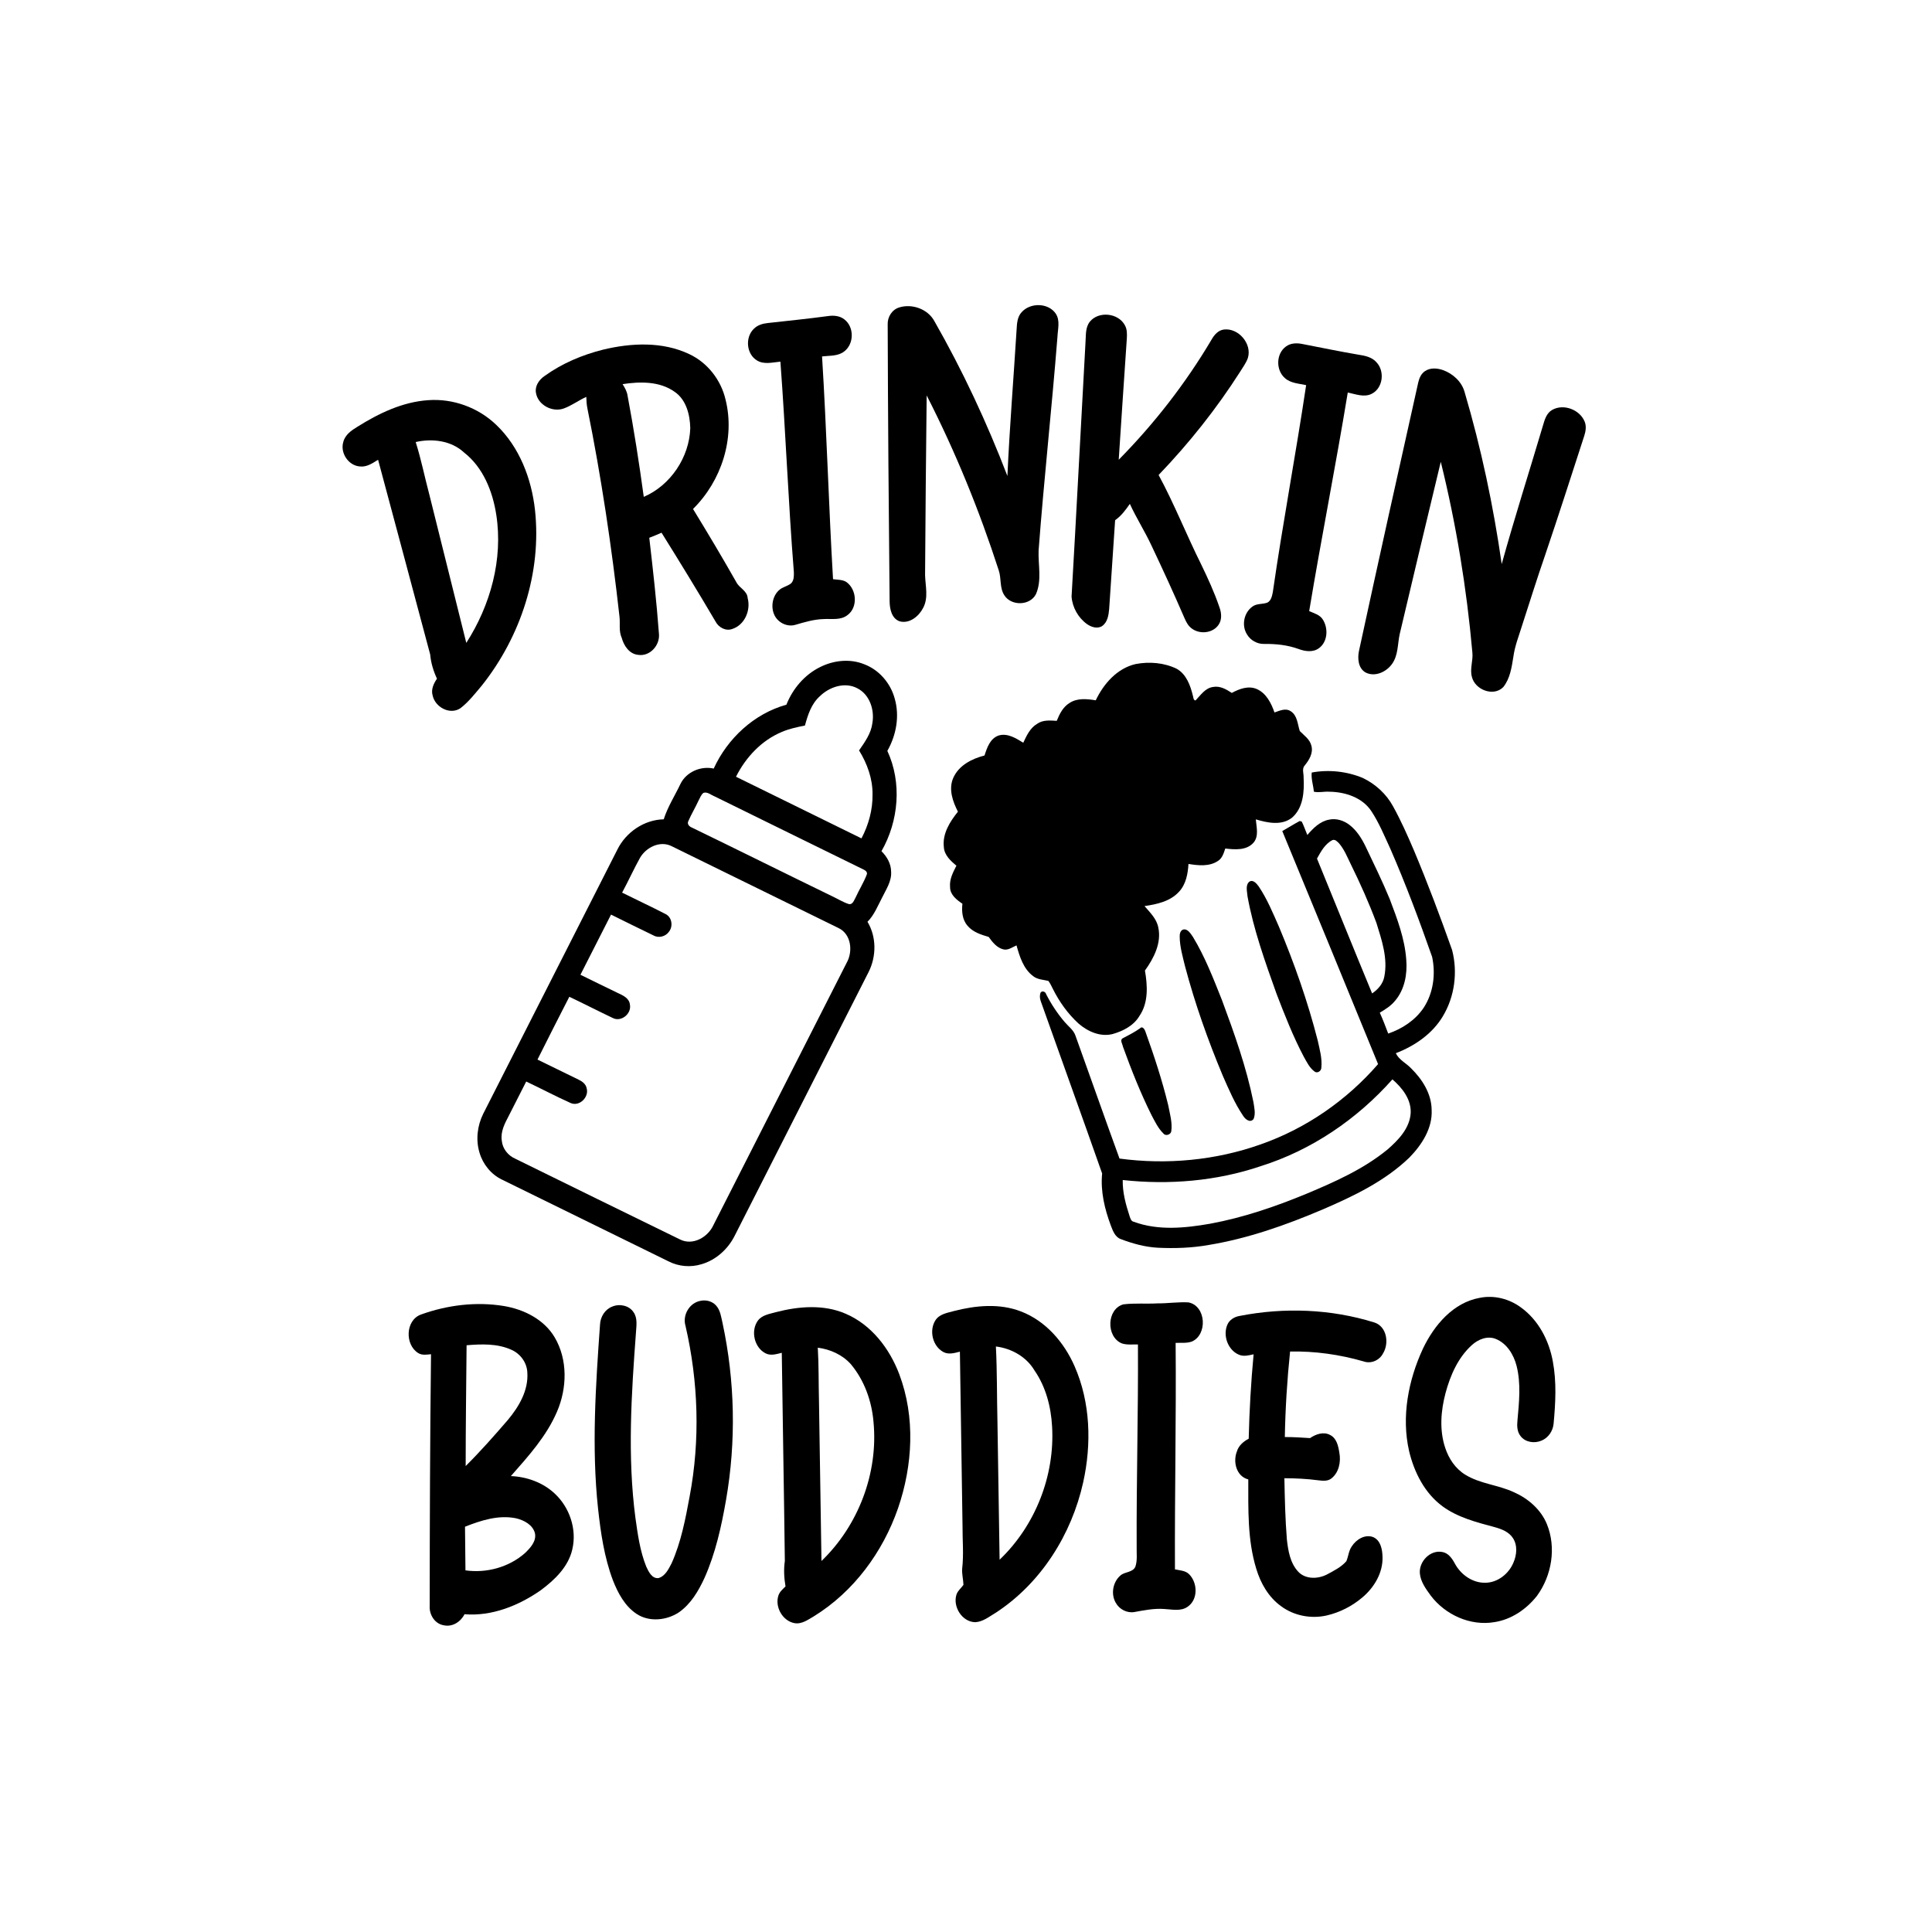 <?xml version="1.0" encoding="UTF-8" ?>
<!DOCTYPE svg PUBLIC "-//W3C//DTD SVG 1.1//EN" "http://www.w3.org/Graphics/SVG/1.1/DTD/svg11.dtd">
<svg width="1250pt" height="1250pt" viewBox="0 0 1250 1250" version="1.1" xmlns="http://www.w3.org/2000/svg">
<g id="#000000ff">
<path fill="#000000" opacity="1.00" d=" M 581.90 198.88 C 590.14 196.36 600.18 199.93 604.43 207.57 C 622.81 239.73 638.51 273.39 651.79 307.96 C 653.22 276.31 655.79 244.72 657.75 213.10 C 657.96 209.23 658.21 204.96 661.02 201.97 C 666.59 195.67 678.26 195.83 683.09 202.95 C 686.03 207.42 684.38 212.98 684.17 217.94 C 680.53 264.02 675.47 309.96 671.98 356.05 C 671.59 365.48 674.22 375.43 670.25 384.42 C 666.38 391.97 654.32 392.18 649.84 385.19 C 646.63 380.36 647.97 374.26 646.18 368.99 C 633.60 330.14 618.14 292.20 599.55 255.84 C 599.11 294.57 598.77 333.31 598.52 372.05 C 598.70 379.10 600.83 386.71 597.27 393.31 C 594.52 398.73 588.45 403.74 582.05 401.99 C 576.83 400.14 575.61 393.86 575.58 388.98 C 574.97 329.32 574.51 269.65 574.33 209.99 C 574.12 205.13 577.12 200.26 581.90 198.88 Z" />
<path fill="#000000" opacity="1.00" d=" M 496.93 208.98 C 509.91 207.54 522.92 206.23 535.87 204.48 C 539.45 203.96 543.38 204.32 546.30 206.65 C 552.72 211.51 552.64 222.43 546.29 227.31 C 542.24 230.58 536.72 230.01 531.87 230.61 C 534.86 278.62 536.14 326.71 538.97 374.73 C 541.84 375.15 544.99 374.94 547.55 376.52 C 554.39 381.33 555.22 393.13 548.13 398.11 C 543.76 401.40 538.07 400.25 533.01 400.53 C 526.66 400.68 520.55 402.52 514.50 404.29 C 508.97 405.86 502.82 402.56 500.75 397.27 C 498.23 391.15 500.57 382.63 507.00 379.98 C 508.72 379.11 510.68 378.55 512.09 377.17 C 513.75 375.20 513.69 372.45 513.62 370.03 C 510.01 324.73 508.32 279.31 504.92 233.99 C 499.92 234.41 494.36 236.05 489.77 233.21 C 482.86 229.07 481.99 218.22 487.74 212.73 C 490.15 210.28 493.59 209.30 496.93 208.98 Z" />
<path fill="#000000" opacity="1.00" d=" M 705.15 208.11 C 710.85 201.12 723.51 202.49 727.76 210.38 C 729.28 213.00 729.22 216.14 729.05 219.07 C 727.25 245.19 725.54 271.32 723.81 297.45 C 746.84 274.10 767.12 248.01 783.84 219.79 C 785.56 216.71 788.15 213.66 791.88 213.20 C 801.32 212.07 810.16 222.43 807.38 231.59 C 806.26 234.80 804.18 237.55 802.41 240.43 C 787.11 264.42 769.32 286.79 749.62 307.32 C 759.77 326.05 767.56 345.90 777.05 364.95 C 781.47 374.09 785.74 383.34 789.00 392.97 C 790.35 396.63 790.72 401.06 788.30 404.39 C 784.43 409.89 775.80 410.54 770.72 406.37 C 768.58 404.69 767.36 402.20 766.30 399.77 C 759.50 384.02 752.33 368.44 744.99 352.94 C 740.72 343.76 735.22 335.21 731.01 326.00 C 728.31 329.92 725.44 333.81 721.48 336.56 C 720.17 355.74 718.92 374.93 717.62 394.11 C 717.27 398.06 716.55 402.67 713.02 405.09 C 709.93 407.03 705.99 405.71 703.25 403.76 C 697.57 399.68 693.83 392.97 693.30 386.00 C 696.47 331.35 699.26 276.64 702.29 221.97 C 702.70 217.31 702.02 212.00 705.15 208.11 Z" />
<path fill="#000000" opacity="1.00" d=" M 831.99 224.20 C 835.00 221.92 838.99 221.83 842.56 222.55 C 854.67 224.89 866.75 227.41 878.91 229.48 C 883.10 230.10 887.67 231.04 890.58 234.40 C 896.03 240.12 894.85 250.92 887.69 254.69 C 882.72 257.36 877.08 254.99 872.00 253.97 C 864.24 301.22 854.88 348.18 847.04 395.40 C 850.22 396.81 854.07 397.76 855.95 400.98 C 859.47 406.63 859.03 415.25 853.37 419.37 C 849.51 422.23 844.35 421.47 840.14 419.89 C 833.03 417.30 825.42 416.53 817.90 416.62 C 813.40 416.76 808.99 414.26 806.75 410.37 C 803.14 404.60 804.82 396.29 810.40 392.39 C 813.19 390.36 816.87 391.06 819.98 389.89 C 822.46 388.62 823.01 385.59 823.51 383.11 C 829.97 338.35 838.39 293.90 845.07 249.18 C 840.39 248.14 835.11 248.00 831.36 244.65 C 825.40 239.53 825.53 228.86 831.99 224.20 Z" />
<path fill="#000000" opacity="1.00" d=" M 390.22 226.21 C 408.46 221.82 428.66 220.87 445.98 229.13 C 457.78 234.65 466.45 245.83 469.41 258.46 C 475.75 283.61 466.69 311.29 448.38 329.30 C 457.95 344.94 467.35 360.68 476.39 376.64 C 478.29 380.50 483.43 382.17 483.73 386.92 C 485.84 394.80 481.89 404.22 473.91 406.90 C 469.57 408.57 464.89 405.94 462.89 402.02 C 451.54 382.74 439.86 363.64 428.01 344.66 C 425.39 345.83 422.75 346.93 420.08 347.95 C 422.47 368.60 424.80 389.27 426.33 410.00 C 427.12 417.39 420.55 424.88 412.90 423.69 C 407.14 423.14 403.64 417.78 402.24 412.65 C 400.25 408.32 401.35 403.53 400.81 398.97 C 395.75 353.70 389.03 308.60 379.99 263.94 C 379.53 261.58 379.41 259.18 379.33 256.79 C 374.29 259.06 369.82 262.48 364.60 264.34 C 357.19 266.91 347.89 261.91 346.73 253.98 C 346.04 249.62 348.85 245.65 352.30 243.29 C 363.62 235.12 376.71 229.60 390.22 226.21 M 402.81 248.54 C 404.25 250.82 405.63 253.22 406.03 255.94 C 410.11 277.68 413.53 299.55 416.52 321.47 C 433.87 314.01 446.02 295.81 446.61 276.99 C 446.40 268.37 444.03 258.62 436.47 253.49 C 426.78 246.58 414.08 246.81 402.81 248.54 Z" />
<path fill="#000000" opacity="1.00" d=" M 922.01 240.09 C 925.42 237.80 929.87 238.14 933.59 239.44 C 940.01 241.75 945.69 246.87 947.57 253.57 C 958.33 290.03 966.22 327.32 971.60 364.95 C 979.95 334.84 989.47 305.06 998.36 275.10 C 999.42 271.41 1000.66 267.25 1004.24 265.22 C 1011.58 261.01 1022.10 265.01 1025.26 272.75 C 1026.48 275.71 1025.98 279.02 1025.01 281.99 C 1016.69 307.57 1008.51 333.20 999.86 358.67 C 994.55 373.98 989.72 389.45 984.73 404.86 C 982.69 411.49 980.07 418.00 979.15 424.92 C 978.05 431.71 977.05 439.01 972.61 444.55 C 966.27 450.98 954.35 446.27 952.33 438.01 C 950.84 432.74 953.21 427.42 952.62 422.10 C 948.91 380.56 942.18 339.28 932.18 298.79 C 923.20 335.97 914.37 373.18 905.57 410.40 C 904.20 416.82 904.66 424.02 900.64 429.58 C 897.00 434.71 889.71 438.15 883.69 435.18 C 878.65 432.47 878.20 425.84 879.32 420.86 C 891.85 362.98 904.68 305.16 917.62 247.37 C 918.27 244.58 919.52 241.71 922.01 240.09 Z" />
<path fill="#000000" opacity="1.00" d=" M 231.20 276.14 C 245.10 267.42 260.49 260.01 277.10 258.91 C 293.16 257.74 309.50 263.73 321.08 274.89 C 336.10 289.21 343.89 309.68 346.14 329.99 C 350.53 370.49 336.90 411.95 311.68 443.62 C 307.39 448.70 303.25 454.08 297.96 458.17 C 291.18 462.82 281.48 457.54 279.91 449.95 C 278.78 446.08 280.56 442.26 282.72 439.12 C 280.41 434.15 278.82 428.92 278.33 423.45 C 267.19 381.43 255.83 339.46 244.62 297.46 C 241.09 299.65 237.33 302.29 232.94 301.80 C 225.46 301.33 219.94 293.02 222.12 285.91 C 223.29 281.32 227.38 278.44 231.20 276.14 M 268.95 286.00 C 272.48 297.14 274.75 308.63 277.76 319.92 C 285.76 351.92 293.70 383.94 301.69 415.95 C 317.31 391.64 325.56 361.87 321.09 333.04 C 318.75 317.89 312.60 302.40 300.20 292.73 C 291.91 285.03 279.64 283.57 268.95 286.00 Z" />
<path fill="#000000" opacity="1.00" d=" M 530.62 431.59 C 539.36 427.20 549.97 426.03 559.15 429.77 C 568.85 433.42 576.24 442.11 578.90 452.06 C 582.14 463.37 579.87 475.71 574.11 485.82 C 583.66 506.39 581.46 531.23 570.31 550.72 C 573.87 554.25 576.54 558.87 576.55 564.01 C 576.96 570.19 573.29 575.44 570.72 580.75 C 567.87 586.12 565.65 592.01 561.26 596.39 C 567.18 606.19 567.07 618.88 561.94 628.98 C 533.11 685.79 504.22 742.56 475.42 799.37 C 471.09 808.08 463.30 815.23 453.87 817.95 C 446.93 820.09 439.19 819.47 432.71 816.18 C 396.73 798.49 360.73 780.84 324.74 763.19 C 317.68 759.80 312.41 753.22 310.23 745.75 C 307.73 737.48 308.82 728.35 312.62 720.66 C 341.56 663.63 370.57 606.63 399.49 549.58 C 405.08 538.36 416.79 530.37 429.43 530.09 C 431.99 522.02 436.62 514.84 440.24 507.23 C 444.03 499.42 453.41 495.41 461.77 497.26 C 470.72 477.72 487.91 461.73 508.80 455.94 C 512.89 445.59 520.56 436.54 530.62 431.59 M 530.46 450.44 C 524.96 455.34 522.65 462.53 520.80 469.42 C 515.66 470.45 510.50 471.52 505.68 473.63 C 492.62 479.12 482.48 490.02 476.19 502.55 C 503.23 515.89 530.34 529.08 557.37 542.43 C 561.98 533.70 564.67 523.90 564.53 513.99 C 564.64 503.84 561.08 494.07 555.81 485.52 C 559.54 480.11 563.60 474.55 564.43 467.84 C 565.91 459.36 562.75 449.45 554.74 445.34 C 546.66 441.03 536.66 444.37 530.46 450.44 M 455.14 512.98 C 453.53 514.19 452.93 516.27 451.96 517.97 C 449.89 522.48 447.30 526.75 445.33 531.31 C 444.41 533.10 445.94 534.78 447.55 535.39 C 477.84 550.06 507.97 565.08 538.24 579.79 C 541.84 581.45 545.23 583.63 549.02 584.88 C 551.72 585.60 552.55 582.38 553.61 580.63 C 555.85 575.64 558.84 570.98 560.79 565.87 C 561.44 564.19 559.84 563.08 558.55 562.50 C 526.58 546.78 494.55 531.15 462.60 515.38 C 460.22 514.50 457.69 512.07 455.14 512.98 M 414.04 555.09 C 409.97 562.45 406.50 570.13 402.50 577.53 C 411.84 582.20 421.34 586.58 430.61 591.38 C 434.75 593.41 435.62 599.29 432.84 602.79 C 430.65 605.97 426.14 607.14 422.76 605.20 C 413.56 600.83 404.48 596.22 395.34 591.74 C 388.70 604.70 382.18 617.72 375.54 630.67 C 383.53 634.65 391.60 638.49 399.62 642.42 C 402.96 643.96 407.12 645.75 407.55 649.96 C 408.75 655.91 401.79 661.54 396.32 658.57 C 386.95 654.12 377.72 649.36 368.35 644.91 C 361.41 658.42 354.54 671.96 347.75 685.54 C 356.65 689.84 365.51 694.22 374.40 698.56 C 376.72 699.66 379.05 701.39 379.56 704.08 C 381.23 709.80 374.95 716.11 369.26 713.68 C 359.54 709.30 350.09 704.31 340.46 699.74 C 336.70 707.18 332.91 714.61 329.12 722.04 C 326.54 726.92 323.78 732.23 324.65 737.95 C 325.09 743.15 328.66 747.63 333.39 749.69 C 368.95 767.12 404.46 784.66 440.08 801.98 C 448.36 806.06 458.05 800.43 461.59 792.62 C 490.36 736.06 519.09 679.49 547.80 622.90 C 551.96 615.58 550.77 604.38 542.55 600.46 C 506.55 582.79 470.55 565.11 434.54 547.47 C 427.02 543.68 417.96 548.26 414.04 555.09 Z" />
<path fill="#000000" opacity="1.00" d=" M 734.75 429.64 C 743.63 427.95 753.19 428.72 761.39 432.73 C 767.55 436.24 770.15 443.43 771.75 449.96 C 772.21 451.07 771.91 452.99 773.50 453.20 C 776.80 449.79 779.76 445.12 784.88 444.46 C 789.33 443.61 793.40 445.98 796.97 448.32 C 801.84 445.69 807.74 443.44 813.17 445.82 C 819.31 448.55 822.48 454.94 824.59 460.96 C 827.87 459.87 831.70 457.96 834.99 460.10 C 839.44 462.81 839.50 468.57 840.96 472.99 C 843.77 475.86 847.46 478.30 848.46 482.45 C 849.78 487.17 847.06 491.69 844.18 495.21 C 842.18 497.36 843.56 500.45 843.43 503.05 C 843.94 512.06 843.25 522.66 835.97 529.01 C 829.20 534.35 820.07 532.38 812.51 530.13 C 812.89 535.05 814.60 540.89 811.10 545.11 C 806.60 550.36 798.94 549.72 792.75 548.99 C 791.75 551.94 790.84 555.27 788.03 557.02 C 782.41 560.80 775.26 559.99 768.94 558.97 C 768.56 565.34 767.35 572.07 762.86 576.92 C 757.17 583.20 748.53 585.07 740.50 586.23 C 744.04 590.39 748.32 594.40 749.40 600.02 C 751.62 610.10 746.50 619.98 740.78 627.95 C 742.47 637.75 743.12 648.75 737.20 657.34 C 733.50 663.59 726.67 667.08 719.91 669.01 C 711.94 671.05 703.74 667.40 697.79 662.21 C 690.88 655.90 685.37 648.16 681.20 639.80 C 680.28 638.05 679.50 636.20 678.29 634.64 C 674.95 633.85 671.26 633.79 668.46 631.57 C 662.12 626.85 659.71 618.92 657.68 611.66 C 654.93 612.82 652.14 615.10 648.99 614.20 C 644.85 613.08 642.06 609.52 639.68 606.19 C 634.73 604.73 629.45 603.11 626.03 598.99 C 622.59 595.11 622.13 589.65 622.68 584.72 C 618.98 582.19 614.67 578.93 614.70 573.98 C 614.19 568.95 616.61 564.40 618.80 560.08 C 615.03 556.98 610.91 553.21 610.66 547.98 C 609.68 539.35 614.61 531.59 619.78 525.15 C 616.43 518.61 613.62 510.70 616.67 503.51 C 620.17 495.29 628.73 490.88 636.98 488.81 C 638.59 483.78 640.58 477.80 646.08 475.88 C 651.85 474.13 657.33 477.65 662.05 480.55 C 664.22 475.94 666.49 470.92 671.11 468.26 C 674.79 465.67 679.46 466.13 683.71 466.38 C 685.50 461.98 687.73 457.41 691.95 454.85 C 696.97 451.51 703.30 452.18 708.95 453.10 C 714.05 442.38 722.76 432.41 734.75 429.64 Z" />
<path fill="#000000" opacity="1.00" d=" M 848.69 499.82 C 859.67 497.80 871.35 499.03 881.68 503.32 C 889.89 507.23 896.96 513.69 901.31 521.71 C 906.40 530.90 910.66 540.51 914.79 550.16 C 923.71 571.38 931.79 592.94 939.50 614.63 C 943.23 628.93 941.19 644.83 933.52 657.53 C 926.72 668.93 915.30 676.72 903.10 681.42 C 905.13 685.80 909.75 687.77 912.92 691.15 C 920.17 698.23 926.16 707.59 926.27 718.04 C 926.90 729.97 919.93 740.67 911.92 748.89 C 895.99 764.27 875.69 773.94 855.58 782.60 C 831.94 792.64 807.51 801.29 782.10 805.48 C 771.21 807.43 760.11 807.80 749.08 807.28 C 740.88 806.83 732.88 804.64 725.25 801.73 C 721.51 800.47 720.07 796.46 718.78 793.12 C 714.73 782.33 711.94 770.83 713.08 759.25 C 700.00 722.01 686.53 684.89 673.34 647.68 C 672.71 645.88 672.56 643.89 673.32 642.12 C 674.32 640.84 676.44 641.64 676.79 643.12 C 680.08 649.57 684.08 655.67 688.79 661.18 C 691.22 664.07 694.60 666.38 695.84 670.12 C 705.38 696.59 714.68 723.15 724.32 749.59 C 754.86 753.69 786.50 750.76 815.57 740.44 C 844.91 730.20 871.29 711.93 891.61 688.47 C 871.03 638.18 850.39 587.92 829.63 537.70 C 833.43 535.60 837.09 533.21 840.93 531.19 C 841.26 531.29 841.92 531.49 842.25 531.59 C 843.64 534.38 844.61 537.37 845.84 540.24 C 849.59 535.87 854.03 531.37 859.94 530.31 C 864.60 529.29 869.49 530.89 873.19 533.77 C 877.79 537.34 880.96 542.38 883.48 547.56 C 888.85 558.88 894.39 570.12 899.16 581.71 C 903.96 594.39 908.90 607.31 909.85 620.97 C 910.61 630.25 908.80 640.26 902.60 647.51 C 899.94 650.81 896.30 653.05 892.72 655.21 C 894.72 659.63 896.46 664.17 898.17 668.72 C 907.22 665.63 915.69 660.08 921.08 652.06 C 927.40 642.45 928.96 630.22 926.58 619.10 C 918.31 595.52 909.54 572.08 899.55 549.16 C 895.75 540.94 892.30 532.47 887.31 524.88 C 881.45 515.93 870.20 512.33 859.95 512.24 C 856.66 511.99 853.28 513.00 850.06 512.22 C 849.74 508.09 848.20 503.94 848.69 499.82 M 852.09 555.51 C 864.00 584.58 875.73 613.72 887.76 642.75 C 891.55 640.17 894.81 636.51 895.65 631.87 C 898.02 620.09 894.03 608.34 890.57 597.20 C 885.74 584.19 880.04 571.52 873.92 559.07 C 871.66 554.47 869.75 549.57 866.37 545.65 C 865.24 544.52 863.80 542.84 862.03 543.57 C 857.23 546.02 854.60 550.99 852.09 555.51 M 815.61 754.53 C 787.05 764.20 756.29 766.73 726.40 763.47 C 726.23 771.55 728.41 779.41 730.90 787.02 C 731.39 788.41 731.84 790.16 733.55 790.48 C 749.34 796.33 766.68 794.58 782.91 791.75 C 804.40 787.79 825.18 780.69 845.34 772.34 C 863.69 764.65 882.21 756.42 897.72 743.72 C 904.78 737.57 912.10 729.99 912.71 720.12 C 913.13 711.27 907.22 703.83 900.89 698.35 C 878.05 724.10 848.54 744.20 815.61 754.53 Z" />
<path fill="#000000" opacity="1.00" d=" M 808.36 570.42 C 810.81 568.90 813.11 571.77 814.42 573.58 C 819.86 581.67 823.58 590.75 827.50 599.64 C 837.50 623.50 846.11 648.00 852.53 673.07 C 853.81 678.93 855.56 684.91 854.89 690.96 C 854.81 692.93 852.39 694.59 850.65 693.38 C 847.26 690.97 845.46 687.06 843.47 683.55 C 836.59 670.49 831.20 656.71 825.91 642.96 C 818.54 622.30 811.04 601.53 807.13 579.89 C 806.93 576.83 805.60 572.69 808.36 570.42 Z" />
<path fill="#000000" opacity="1.00" d=" M 765.40 601.45 C 768.43 600.61 770.32 604.10 771.82 606.17 C 779.64 619.06 785.07 633.20 790.64 647.15 C 798.61 668.66 806.39 690.37 810.94 712.91 C 811.48 716.52 812.53 720.46 811.07 723.99 C 808.81 726.83 805.56 724.07 804.21 721.80 C 798.79 713.75 795.00 704.75 791.10 695.90 C 781.49 672.93 773.14 649.38 766.75 625.31 C 765.21 618.94 763.31 612.55 763.26 605.95 C 763.22 604.26 763.63 602.13 765.40 601.45 Z" />
<path fill="#000000" opacity="1.00" d=" M 737.46 665.41 C 739.20 663.46 740.72 666.13 741.18 667.73 C 746.75 683.23 751.90 698.90 755.80 714.92 C 756.87 720.53 758.62 726.23 757.81 731.99 C 757.44 734.19 754.03 735.23 752.68 733.32 C 749.35 730.07 747.33 725.79 745.16 721.75 C 737.96 707.32 732.02 692.30 726.53 677.16 C 726.25 675.38 724.28 672.81 726.56 671.68 C 730.27 669.73 734.02 667.84 737.46 665.41 Z" />
<path fill="#000000" opacity="1.00" d=" M 957.49 839.68 C 966.72 837.83 976.50 840.33 984.02 845.90 C 995.37 854.07 1002.22 867.28 1004.68 880.85 C 1007.16 894.08 1006.43 907.66 1005.19 920.99 C 1004.82 925.77 1001.78 930.31 997.27 932.11 C 992.77 934.03 986.86 933.19 983.80 929.15 C 981.53 926.32 981.43 922.49 981.79 919.06 C 982.85 907.33 984.15 895.29 981.23 883.73 C 979.37 876.47 974.96 869.19 967.75 866.28 C 962.32 864.08 956.33 866.58 952.25 870.30 C 943.33 878.38 938.35 889.84 935.27 901.26 C 932.21 912.77 931.21 925.27 935.04 936.73 C 937.33 943.72 941.66 950.26 948.04 954.13 C 957.68 960.09 969.41 960.71 979.56 965.49 C 988.74 969.56 996.93 976.62 1000.81 986.05 C 1007.04 1001.25 1004.01 1019.42 994.40 1032.54 C 987.60 1041.16 977.90 1047.83 966.91 1049.51 C 951.34 1052.18 935.14 1044.81 925.71 1032.39 C 922.58 1028.08 919.14 1023.47 918.65 1018.00 C 917.98 1010.34 925.28 1002.68 933.08 1004.12 C 937.12 1004.78 939.55 1008.38 941.34 1011.72 C 945.18 1018.82 952.76 1024.22 961.02 1024.04 C 969.00 1023.95 976.15 1018.28 979.16 1011.08 C 981.35 1006.09 981.98 999.85 978.85 995.12 C 976.21 991.05 971.42 989.25 966.95 988.03 C 955.34 984.90 943.28 981.86 933.41 974.65 C 921.78 966.16 914.94 952.55 911.67 938.80 C 906.63 916.60 911.15 893.07 920.60 872.66 C 927.81 857.50 940.14 842.75 957.49 839.68 Z" />
<path fill="#000000" opacity="1.00" d=" M 453.37 841.61 C 456.95 840.86 460.94 841.95 463.37 844.75 C 466.09 847.80 466.56 852.06 467.46 855.89 C 475.54 893.48 476.35 932.62 469.74 970.50 C 466.74 987.68 462.94 1004.92 455.81 1020.92 C 451.91 1029.35 446.98 1037.82 439.18 1043.22 C 431.22 1048.46 419.99 1049.60 411.83 1044.16 C 404.23 1039.10 399.79 1030.69 396.54 1022.41 C 390.94 1007.54 388.65 991.69 386.93 975.97 C 382.70 936.38 385.41 896.50 388.22 856.91 C 388.45 851.95 391.47 847.08 396.22 845.32 C 400.91 843.38 407.05 844.62 409.92 849.02 C 412.59 852.84 411.74 857.73 411.47 862.09 C 408.50 901.98 405.88 942.24 411.12 982.06 C 412.62 992.75 414.09 1003.64 418.17 1013.71 C 419.66 1016.89 421.79 1021.42 425.97 1021.03 C 430.39 1019.81 432.57 1015.19 434.53 1011.44 C 440.66 997.73 443.48 982.84 446.20 968.16 C 453.08 931.75 451.86 893.96 443.54 857.89 C 441.40 850.88 446.09 842.83 453.37 841.61 Z" />
<path fill="#000000" opacity="1.00" d=" M 726.81 843.92 C 734.15 843.01 741.61 843.70 749.00 843.28 C 755.64 843.33 762.28 842.27 768.92 842.64 C 780.41 844.84 781.46 863.67 771.00 868.03 C 767.67 869.16 764.08 868.70 760.63 868.84 C 761.06 917.68 759.98 966.53 760.19 1015.37 C 763.33 1016.08 766.99 1016.09 769.40 1018.56 C 774.88 1024.10 775.24 1034.81 768.48 1039.50 C 763.94 1042.78 758.17 1041.21 753.04 1041.00 C 746.62 1040.55 740.29 1041.83 734.02 1042.97 C 729.22 1043.85 724.22 1041.23 721.90 1037.02 C 718.56 1031.33 720.03 1023.33 725.12 1019.16 C 727.98 1016.83 732.90 1017.41 734.57 1013.66 C 735.98 1009.60 735.31 1005.21 735.42 1001.01 C 735.23 957.29 736.50 913.58 736.25 869.87 C 732.76 869.77 729.14 870.29 725.79 869.16 C 715.59 864.97 715.92 846.96 726.81 843.92 Z" />
<path fill="#000000" opacity="1.00" d=" M 272.36 850.50 C 289.43 844.35 308.12 842.03 326.08 845.00 C 339.00 847.18 351.98 853.63 358.85 865.22 C 367.43 879.71 366.92 898.20 360.37 913.38 C 353.58 929.24 341.81 942.22 330.54 955.02 C 340.86 955.46 351.16 959.13 358.79 966.23 C 368.56 975.22 373.36 989.48 370.27 1002.49 C 367.70 1013.77 358.83 1022.23 349.87 1028.88 C 335.59 1038.85 318.22 1045.86 300.54 1044.40 C 298.09 1049.30 292.70 1052.82 287.11 1051.55 C 281.27 1050.62 277.63 1044.63 278.01 1038.98 C 278.05 984.71 278.22 930.44 278.87 876.17 C 276.10 876.44 273.06 877.01 270.56 875.41 C 261.87 870.00 262.27 854.18 272.36 850.50 M 301.88 870.38 C 301.65 896.43 301.29 922.48 301.29 948.53 C 310.88 939.00 319.84 928.85 328.66 918.61 C 335.78 910.06 341.98 899.54 341.18 888.01 C 340.93 881.55 336.60 875.73 330.71 873.23 C 321.69 869.20 311.51 869.57 301.88 870.38 M 300.86 987.78 C 300.97 997.19 301.02 1006.60 301.15 1016.02 C 314.78 1017.98 329.39 1013.97 339.73 1004.78 C 343.15 1001.46 347.16 997.19 346.11 992.00 C 344.69 986.50 338.98 983.53 333.85 982.33 C 322.58 980.02 311.26 983.67 300.86 987.78 Z" />
<path fill="#000000" opacity="1.00" d=" M 617.10 848.26 C 631.24 844.60 646.68 843.12 660.58 848.51 C 676.56 854.62 688.46 868.48 695.22 883.88 C 705.56 907.37 706.31 934.20 700.83 959.02 C 693.35 992.77 673.51 1024.32 644.36 1043.37 C 640.16 1045.84 636.08 1049.27 631.02 1049.56 C 622.49 1049.43 616.35 1039.59 618.82 1031.72 C 619.65 1029.18 621.86 1027.52 623.35 1025.42 C 623.25 1021.92 622.29 1018.49 622.52 1014.99 C 623.61 1005.68 622.68 996.30 622.75 986.96 C 622.19 949.48 621.60 912.00 621.05 874.52 C 617.57 875.41 613.65 876.59 610.29 874.71 C 603.35 870.93 601.00 860.80 605.22 854.22 C 607.79 850.19 612.86 849.43 617.10 848.26 M 644.34 871.18 C 645.17 887.44 644.95 903.75 645.35 920.03 C 645.82 949.73 646.23 979.43 646.74 1009.13 C 669.82 987.11 682.55 954.77 680.70 922.93 C 680.00 910.17 676.66 897.31 669.33 886.70 C 664.11 877.85 654.41 872.39 644.34 871.18 Z" />
<path fill="#000000" opacity="1.00" d=" M 501.99 848.97 C 516.65 845.17 532.78 843.80 547.01 849.93 C 563.73 857.03 575.54 872.45 581.82 889.10 C 592.30 916.86 590.57 948.12 581.01 975.88 C 571.19 1004.18 552.37 1029.79 526.73 1045.64 C 522.86 1047.89 518.78 1051.00 514.03 1050.17 C 506.34 1048.75 501.25 1039.73 503.61 1032.37 C 504.39 1029.89 506.44 1028.17 508.22 1026.42 C 507.31 1020.97 506.98 1015.46 507.79 1009.97 C 507.25 965.07 506.40 920.16 505.81 875.26 C 502.43 876.08 498.72 877.32 495.38 875.63 C 487.97 871.93 485.51 860.96 490.41 854.35 C 493.15 850.76 497.93 850.13 501.99 848.97 M 529.11 871.95 C 529.79 883.27 529.58 894.63 529.87 905.98 C 530.42 940.64 530.91 975.31 531.49 1009.97 C 555.35 987.02 568.29 953.12 565.17 920.09 C 564.03 906.50 559.25 893.04 550.42 882.54 C 544.94 876.46 537.14 873.00 529.11 871.95 Z" />
<path fill="#000000" opacity="1.00" d=" M 802.06 851.40 C 830.84 845.77 861.07 846.88 889.12 855.61 C 897.31 858.17 898.91 869.09 894.79 875.71 C 892.50 880.14 887.06 882.54 882.28 880.84 C 866.84 876.39 850.76 874.09 834.68 874.44 C 832.77 892.82 831.62 911.28 831.28 929.76 C 836.72 929.75 842.15 930.07 847.59 930.45 C 851.32 927.91 856.31 926.10 860.60 928.44 C 864.84 930.56 865.88 935.60 866.55 939.86 C 867.66 945.71 866.34 952.66 861.46 956.51 C 859.03 958.50 855.74 958.08 852.86 957.74 C 845.61 956.78 838.30 956.43 831.00 956.41 C 831.25 969.63 831.54 982.87 832.61 996.06 C 833.44 1003.38 834.74 1011.34 839.98 1016.92 C 844.76 1021.97 852.85 1021.66 858.64 1018.63 C 863.04 1016.24 867.75 1013.94 871.08 1010.10 C 872.43 1006.99 872.57 1003.37 874.58 1000.53 C 877.42 996.05 883.16 992.45 888.51 994.53 C 893.26 996.63 894.35 1002.42 894.48 1007.08 C 894.90 1017.41 889.19 1027.01 881.50 1033.50 C 874.82 1039.18 866.78 1043.29 858.22 1045.24 C 848.13 1047.49 837.08 1045.37 828.76 1039.14 C 820.75 1033.34 815.60 1024.37 812.81 1015.02 C 807.05 996.32 807.66 976.52 807.64 957.18 C 799.93 955.22 797.62 945.86 800.24 939.16 C 801.36 935.33 804.49 932.63 807.91 930.84 C 808.34 912.61 809.38 894.39 811.08 876.23 C 807.99 876.90 804.66 877.82 801.62 876.51 C 794.44 873.53 791.07 864.10 794.09 857.10 C 795.46 853.88 798.71 851.95 802.06 851.40 Z" />
</g>
</svg>

